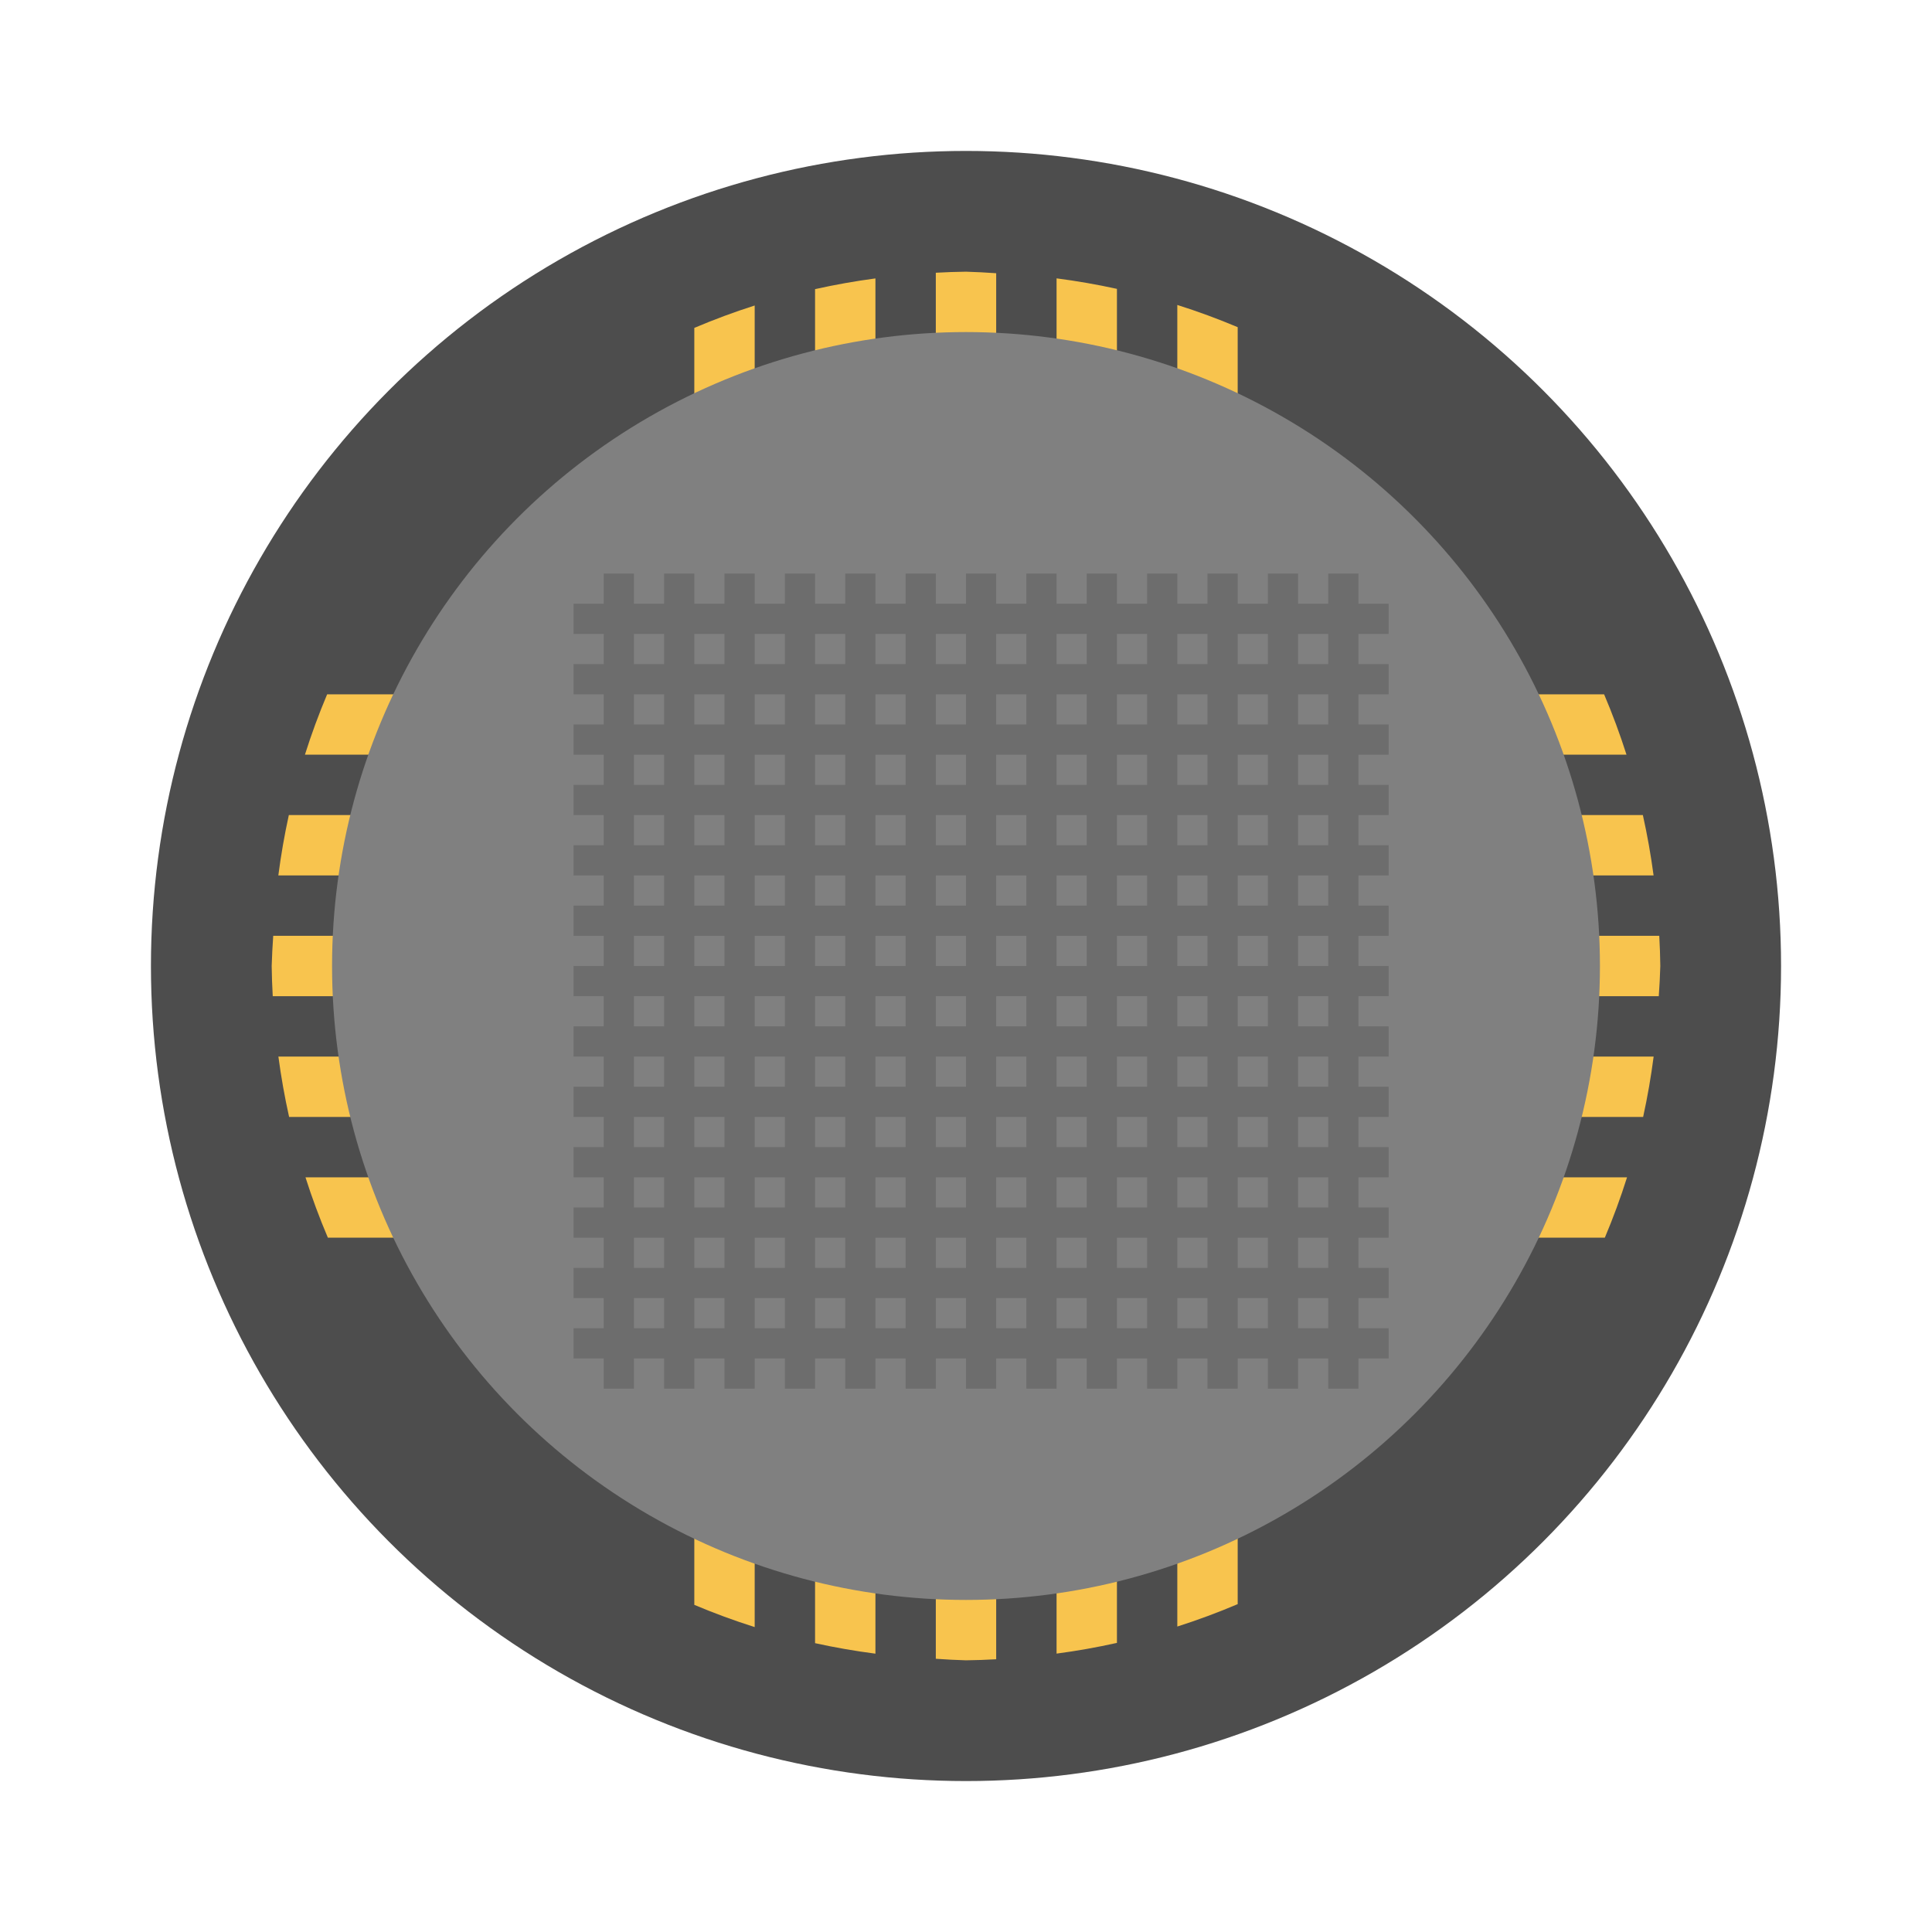 <svg width="64" height="64" version="1" xmlns="http://www.w3.org/2000/svg" xmlns:xlink="http://www.w3.org/1999/xlink">
 <circle cx="32" cy="32" r="27" fill="#4d4d4d" style="paint-order:stroke fill markers"/>
 <path d="m55 32c-0.004-0.334-0.016-0.667-0.035-1h-45.914c-0.024 0.333-0.041 0.666-0.051 1 0.004 0.334 0.016 0.667 0.035 1h45.914c0.024-0.333 0.041-0.666 0.051-1zm-0.221 3h-45.557c0.089 0.672 0.208 1.339 0.355 2h44.854c0.145-0.661 0.261-1.329 0.348-2zm-2e-3 -6c-0.089-0.672-0.208-1.339-0.355-2h-44.854c-0.145 0.661-0.261 1.329-0.348 2zm-0.879 10h-43.779c0.216 0.678 0.464 1.345 0.742 2h42.301c0.276-0.655 0.522-1.322 0.736-2zm-0.018-14c-0.216-0.678-0.464-1.345-0.742-2h-42.301c-0.276 0.655-0.522 1.322-0.736 2z" fill="#f8c44e" style="paint-order:stroke fill markers"/>
 <path d="m32 9c-0.334 0.004-0.667 0.016-1 0.035v45.914c0.333 0.024 0.666 0.041 1 0.051 0.334-0.004 0.667-0.016 1-0.035v-45.914c-0.333-0.024-0.666-0.041-1-0.051zm3 0.221v45.557c0.672-0.089 1.339-0.208 2-0.355v-44.854c-0.661-0.145-1.329-0.261-2-0.348zm-6 0.002c-0.672 0.089-1.339 0.208-2 0.355v44.854c0.661 0.145 1.329 0.261 2 0.348zm10 0.879v43.779c0.678-0.216 1.345-0.464 2-0.742v-42.301c-0.655-0.276-1.322-0.522-2-0.736zm-14 0.018c-0.678 0.216-1.345 0.464-2 0.742v42.301c0.655 0.276 1.322 0.522 2 0.736z" fill="#f8c44e" style="paint-order:stroke fill markers"/>
 <circle cx="32" cy="32" r="21" fill="#808080" stroke-width=".778" style="paint-order:stroke fill markers"/>
 <path d="m20 19v1h-1v1h1v1h-1v1h1v1h-1v1h1v1h-1v1h1v1h-1v1h1v1h-1v1h1v1h-1v1h1v1h-1v1h1v1h-1v1h1v1h-1v1h1v1h-1v1h1v1h-1v1h1v1h-1v1h1v1h1v-1h1v1h1v-1h1v1h1v-1h1v1h1v-1h1v1h1v-1h1v1h1v-1h1v1h1v-1h1v1h1v-1h1v1h1v-1h1v1h1v-1h1v1h1v-1h1v1h1v-1h1v1h1v-1h1v-1h-1v-1h1v-1h-1v-1h1v-1h-1v-1h1v-1h-1v-1h1v-1h-1v-1h1v-1h-1v-1h1v-1h-1v-1h1v-1h-1v-1h1v-1h-1v-1h1v-1h-1v-1h1v-1h-1v-1h1v-1h-1v-1h1v-1h-1v-1h-1v1h-1v-1h-1v1h-1v-1h-1v1h-1v-1h-1v1h-1v-1h-1v1h-1v-1h-1v1h-1v-1h-1v1h-1v-1h-1v1h-1v-1h-1v1h-1v-1h-1v1h-1v-1h-1v1h-1v-1h-1v1h-1v-1zm1 2h1v1h-1zm2 0h1v1h-1zm2 0h1v1h-1zm2 0h1v1h-1zm2 0h1v1h-1zm2 0h1v1h-1zm2 0h1v1h-1zm2 0h1v1h-1zm2 0h1v1h-1zm2 0h1v1h-1zm2 0h1v1h-1zm2 0h1v1h-1zm-22 2h1v1h-1zm2 0h1v1h-1zm2 0h1v1h-1zm2 0h1v1h-1zm2 0h1v1h-1zm2 0h1v1h-1zm2 0h1v1h-1zm2 0h1v1h-1zm2 0h1v1h-1zm2 0h1v1h-1zm2 0h1v1h-1zm2 0h1v1h-1zm-22 2h1v1h-1zm2 0h1v1h-1zm2 0h1v1h-1zm2 0h1v1h-1zm2 0h1v1h-1zm2 0h1v1h-1zm2 0h1v1h-1zm2 0h1v1h-1zm2 0h1v1h-1zm2 0h1v1h-1zm2 0h1v1h-1zm2 0h1v1h-1zm-22 2h1v1h-1zm2 0h1v1h-1zm2 0h1v1h-1zm2 0h1v1h-1zm2 0h1v1h-1zm2 0h1v1h-1zm2 0h1v1h-1zm2 0h1v1h-1zm2 0h1v1h-1zm2 0h1v1h-1zm2 0h1v1h-1zm2 0h1v1h-1zm-22 2h1v1h-1zm2 0h1v1h-1zm2 0h1v1h-1zm2 0h1v1h-1zm2 0h1v1h-1zm2 0h1v1h-1zm2 0h1v1h-1zm2 0h1v1h-1zm2 0h1v1h-1zm2 0h1v1h-1zm2 0h1v1h-1zm2 0h1v1h-1zm-22 2h1v1h-1zm2 0h1v1h-1zm2 0h1v1h-1zm2 0h1v1h-1zm2 0h1v1h-1zm2 0h1v1h-1zm2 0h1v1h-1zm2 0h1v1h-1zm2 0h1v1h-1zm2 0h1v1h-1zm2 0h1v1h-1zm2 0h1v1h-1zm-22 2h1v1h-1zm2 0h1v1h-1zm2 0h1v1h-1zm2 0h1v1h-1zm2 0h1v1h-1zm2 0h1v1h-1zm2 0h1v1h-1zm2 0h1v1h-1zm2 0h1v1h-1zm2 0h1v1h-1zm2 0h1v1h-1zm2 0h1v1h-1zm-22 2h1v1h-1zm2 0h1v1h-1zm2 0h1v1h-1zm2 0h1v1h-1zm2 0h1v1h-1zm2 0h1v1h-1zm2 0h1v1h-1zm2 0h1v1h-1zm2 0h1v1h-1zm2 0h1v1h-1zm2 0h1v1h-1zm2 0h1v1h-1zm-22 2h1v1h-1zm2 0h1v1h-1zm2 0h1v1h-1zm2 0h1v1h-1zm2 0h1v1h-1zm2 0h1v1h-1zm2 0h1v1h-1zm2 0h1v1h-1zm2 0h1v1h-1zm2 0h1v1h-1zm2 0h1v1h-1zm2 0h1v1h-1zm-22 2h1v1h-1zm2 0h1v1h-1zm2 0h1v1h-1zm2 0h1v1h-1zm2 0h1v1h-1zm2 0h1v1h-1zm2 0h1v1h-1zm2 0h1v1h-1zm2 0h1v1h-1zm2 0h1v1h-1zm2 0h1v1h-1zm2 0h1v1h-1zm-22 2h1v1h-1zm2 0h1v1h-1zm2 0h1v1h-1zm2 0h1v1h-1zm2 0h1v1h-1zm2 0h1v1h-1zm2 0h1v1h-1zm2 0h1v1h-1zm2 0h1v1h-1zm2 0h1v1h-1zm2 0h1v1h-1zm2 0h1v1h-1zm-22 2h1v1h-1zm2 0h1v1h-1zm2 0h1v1h-1zm2 0h1v1h-1zm2 0h1v1h-1zm2 0h1v1h-1zm2 0h1v1h-1zm2 0h1v1h-1zm2 0h1v1h-1zm2 0h1v1h-1zm2 0h1v1h-1zm2 0h1v1h-1z" opacity=".15" style="paint-order:stroke fill markers"/>
</svg>
